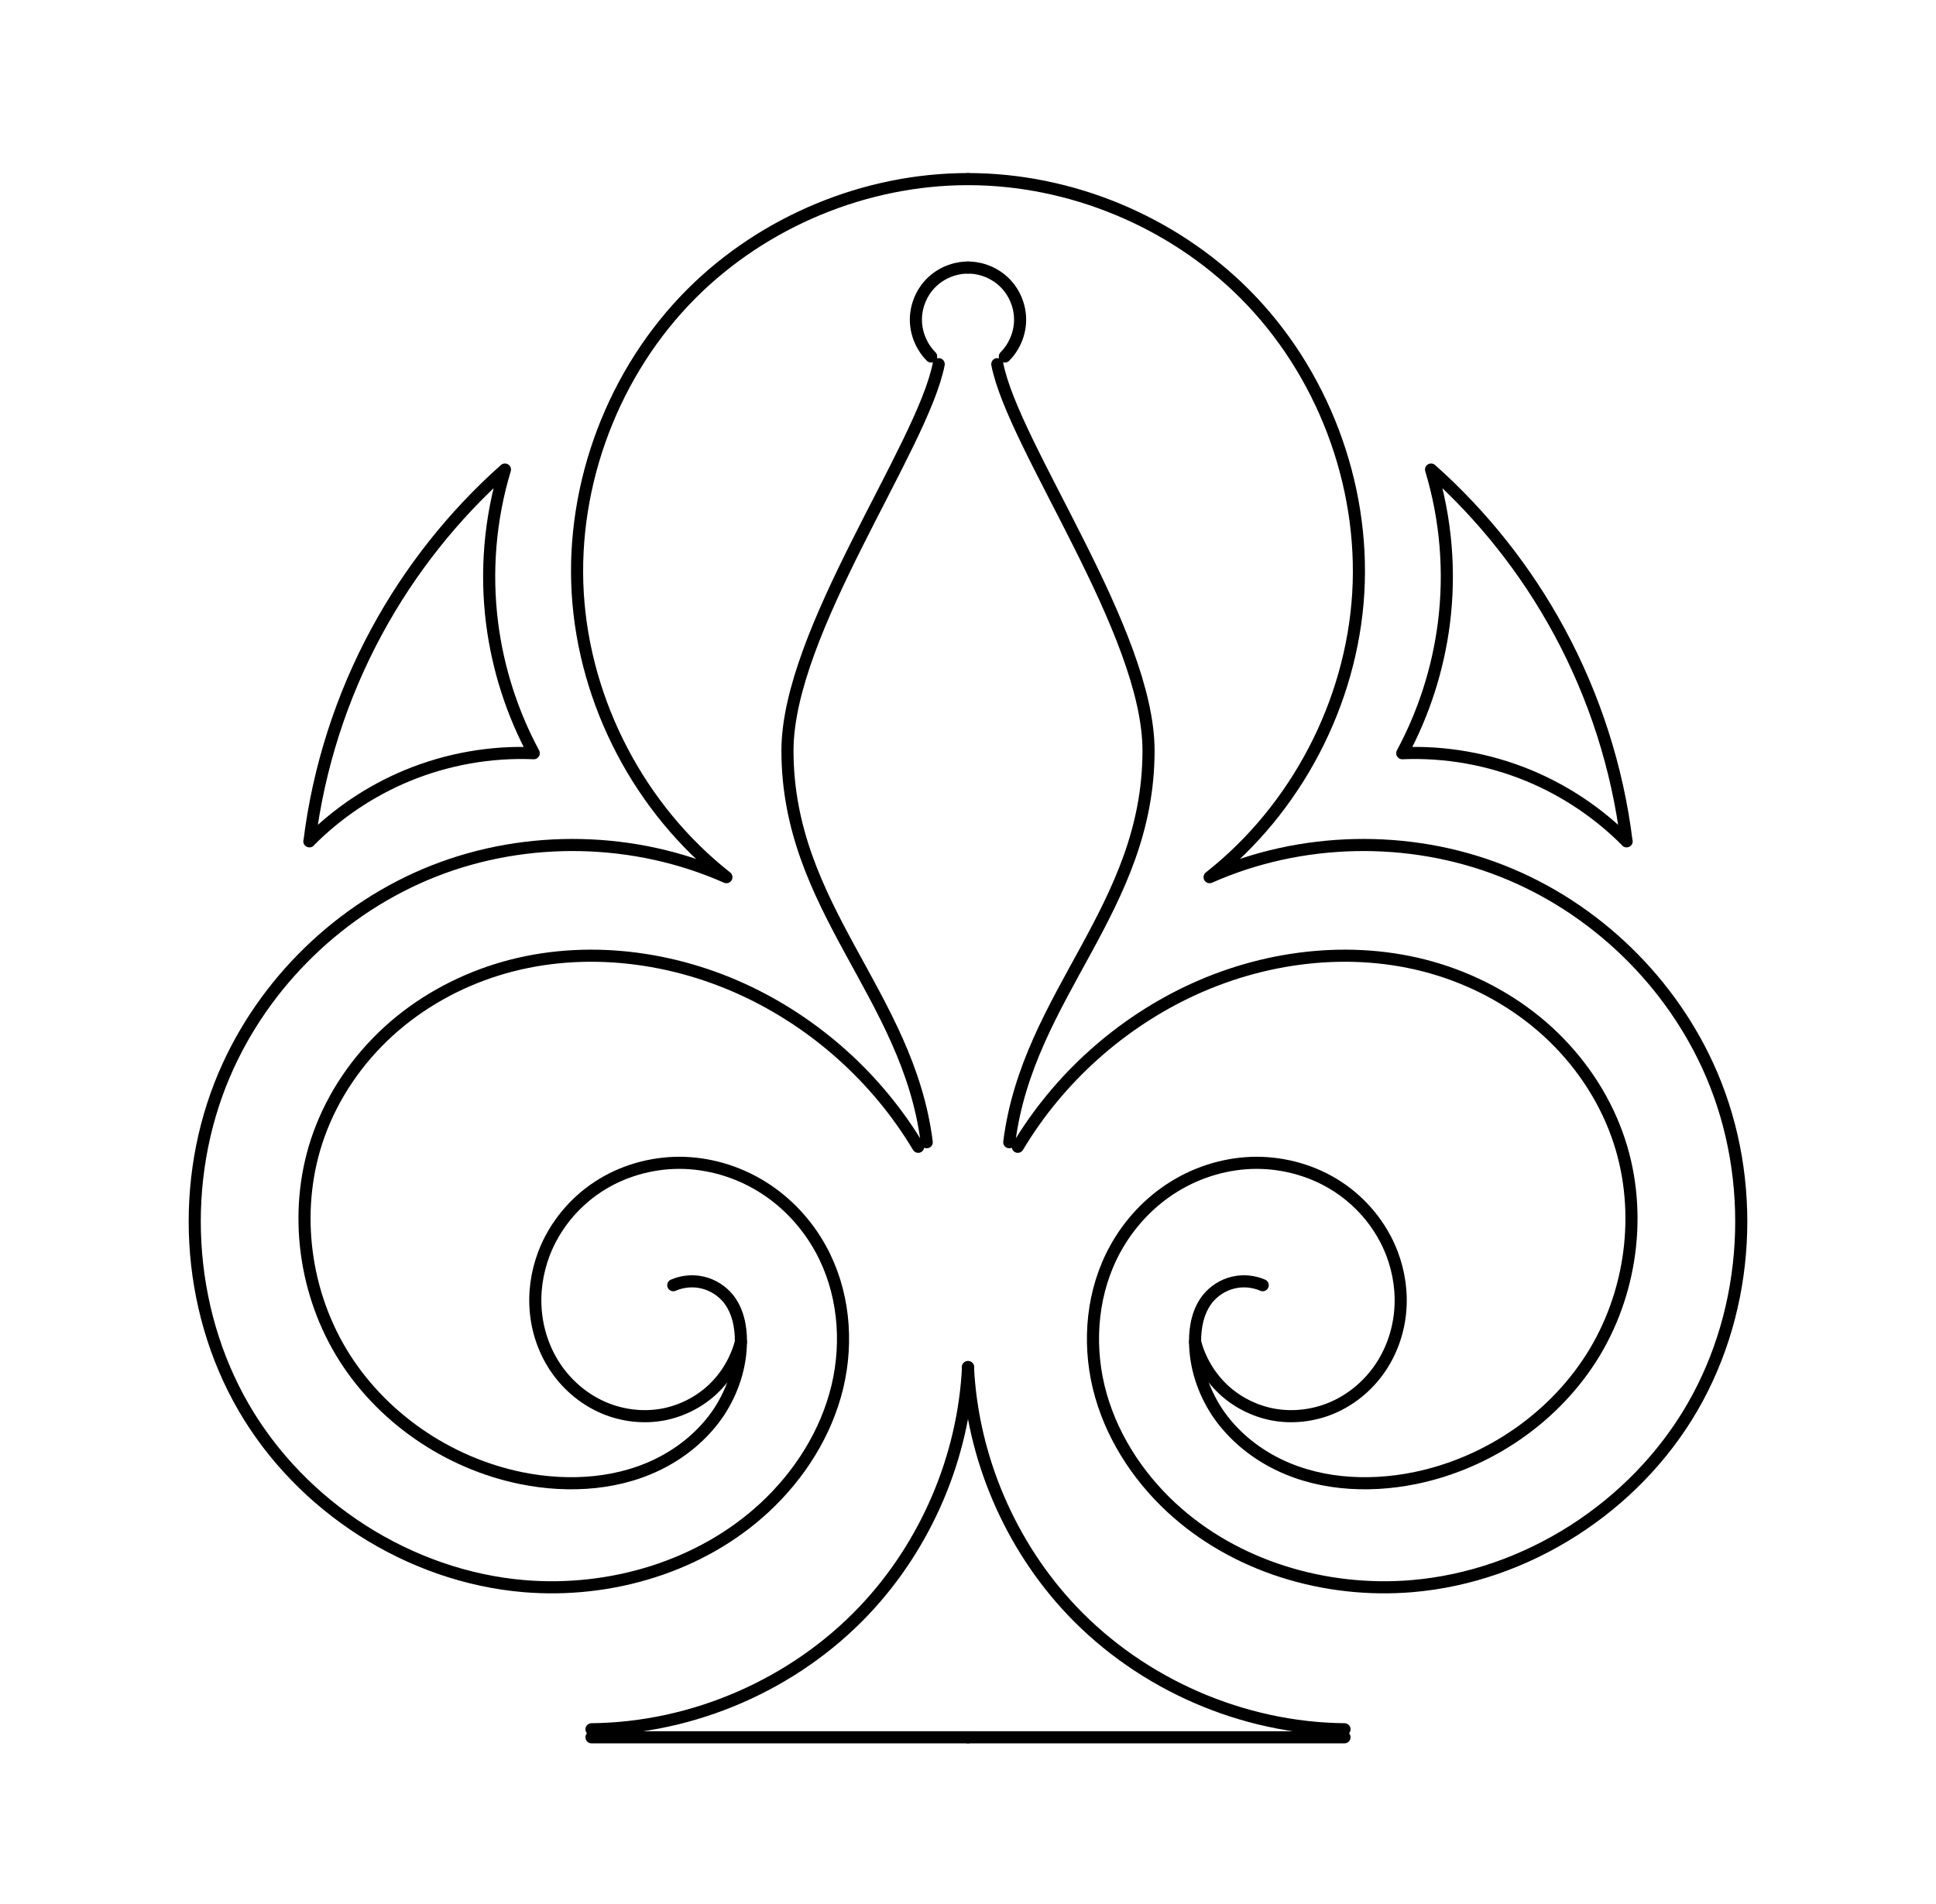 <svg xmlns="http://www.w3.org/2000/svg" xmlns:xlink="http://www.w3.org/1999/xlink" width="151.098" height="148.621" viewBox="0 0 39.978 39.323"><use xlink:href="#a" transform="matrix(-1 0 0 1 39.978 0)"/><g id="a" fill="none" stroke-width=".25" stroke-linecap="round" stroke-linejoin="round" stroke="#000"><path d="M15 18.116c-1.787-1.405-2.933-3.595-3.07-5.865-.135-2.268.743-4.58 2.35-6.187 1.495-1.495 3.595-2.365 5.71-2.365M15 18.116c-1.888-.838-4.112-.886-6.034-.13-1.923.755-3.52 2.304-4.332 4.203-.936 2.188-.797 4.815.396 6.875 1.193 2.06 3.42 3.494 5.79 3.694 1.79.15 3.658-.405 4.973-1.627.718-.668 1.267-1.53 1.497-2.484.23-.955.13-1.997-.344-2.856-.287-.523-.708-.973-1.216-1.286-.507-.313-1.1-.488-1.697-.49-.596 0-1.193.172-1.69.5-.5.33-.894.813-1.108 1.37-.15.393-.212.82-.167 1.24.044.42.194.828.438 1.17.245.344.583.62.972.784.388.163.825.212 1.238.13.375-.076.73-.258 1.007-.52.278-.264.48-.606.577-.977"/><path d="M13.903 26.543c.19-.083.408-.103.61-.054.202.048.387.164.52.324.202.248.27.582.267.9-.004.51-.17 1.014-.448 1.44-.28.423-.673.77-1.12 1.015-.89.49-1.97.562-2.967.36-1.525-.31-2.916-1.265-3.718-2.6-.8-1.333-.99-3.028-.462-4.493.293-.815.797-1.55 1.437-2.134.64-.584 1.415-1.016 2.242-1.274 1.654-.516 3.49-.317 5.067.404 1.5.686 2.784 1.837 3.63 3.253M19.99 28.234c-.09 1.86-.867 3.68-2.148 5.03-1.447 1.526-3.526 2.43-5.628 2.45M6.39 17.376c.188-1.515.662-2.993 1.39-4.336.68-1.257 1.58-2.394 2.647-3.343-.31 1.025-.4 2.115-.265 3.177.12.937.412 1.85.86 2.682-.89-.038-1.79.122-2.614.463-.754.312-1.445.776-2.02 1.356zM12.214 35.88h7.775M19.99 5.526c-.283 0-.563.116-.762.315-.2.2-.315.48-.315.762 0 .28.116.56.315.76M19.137 23.59c-.387-3.06-2.876-4.832-2.876-8.087 0-2.458 2.79-6.272 3.123-7.982"/></g></svg>